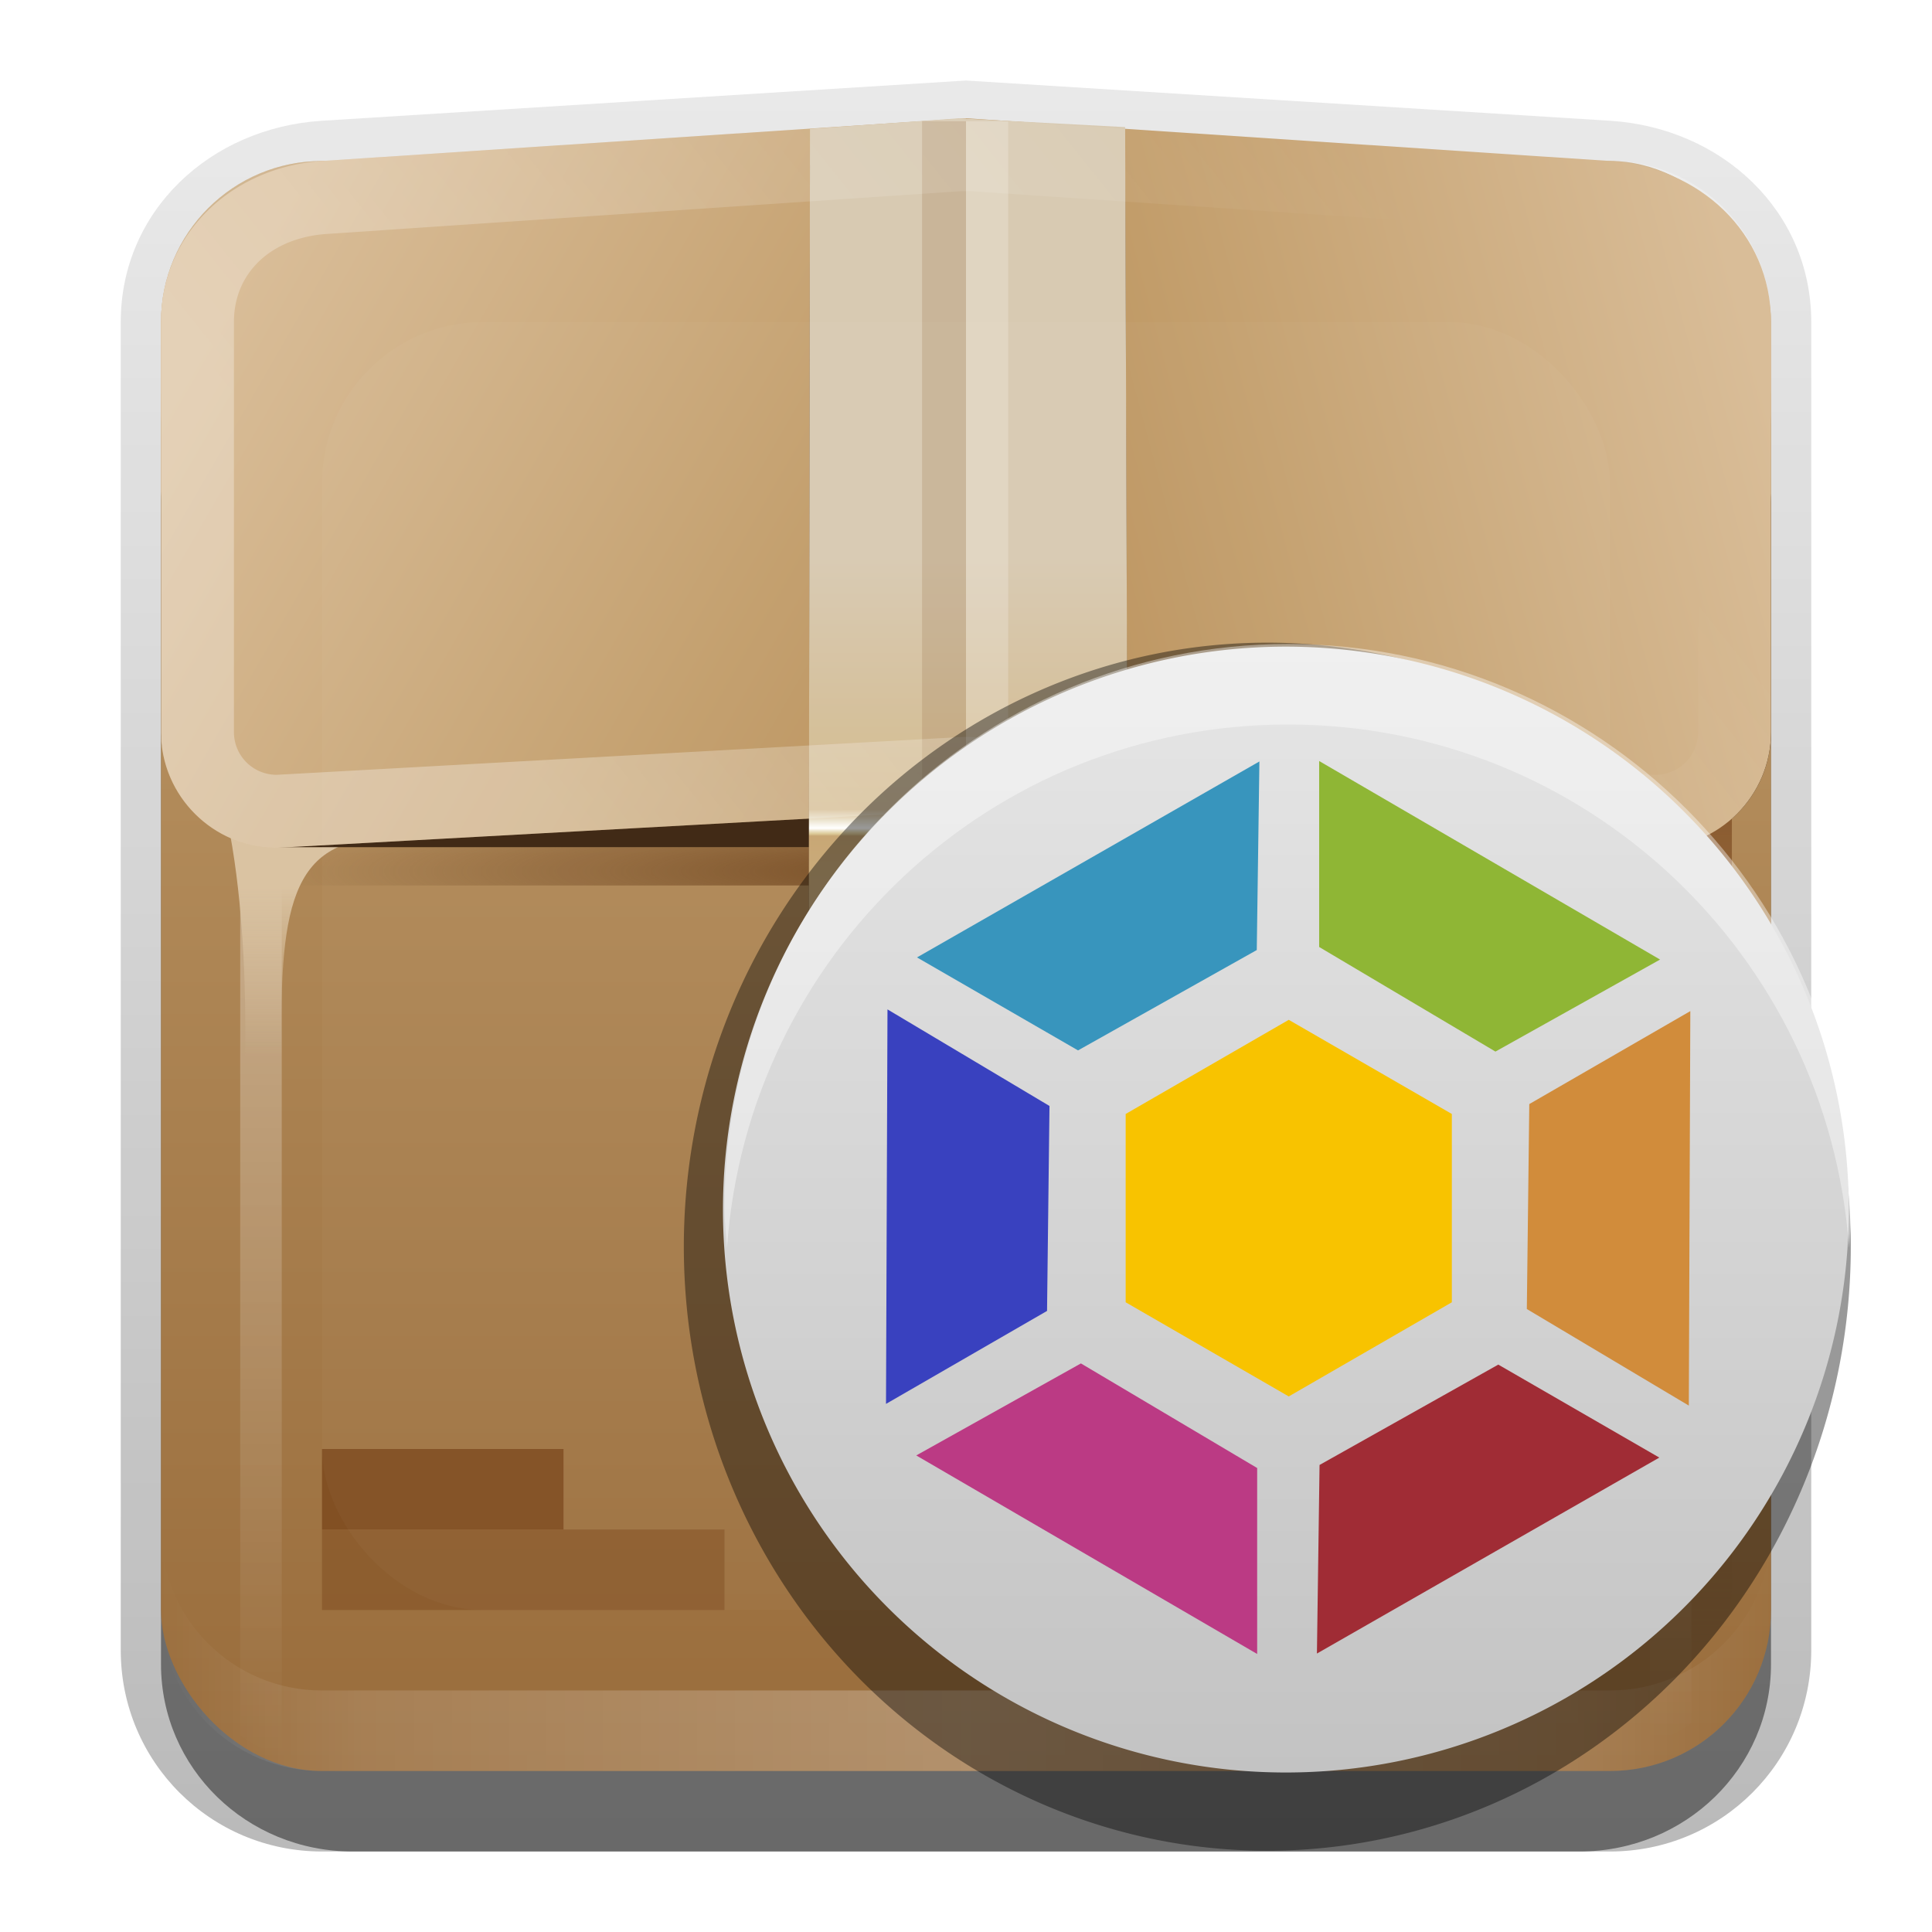 <?xml version="1.0" encoding="UTF-8" standalone="no"?>
<!-- Created with Inkscape (http://www.inkscape.org/) -->

<svg
   xmlns:dc="http://purl.org/dc/elements/1.1/"
   xmlns:cc="http://creativecommons.org/ns#"
   xmlns:rdf="http://www.w3.org/1999/02/22-rdf-syntax-ns#"
   xmlns:svg="http://www.w3.org/2000/svg"
   xmlns="http://www.w3.org/2000/svg"
   xmlns:xlink="http://www.w3.org/1999/xlink"
   xmlns:sodipodi="http://sodipodi.sourceforge.net/DTD/sodipodi-0.dtd"
   xmlns:inkscape="http://www.inkscape.org/namespaces/inkscape"
   width="24"
   height="24"
   id="svg2"
   sodipodi:version="0.32"
   inkscape:version="0.48.0 r9654"
   version="1.0"
   sodipodi:docname="ppa2.svg"
   inkscape:output_extension="org.inkscape.output.svg.inkscape"
   style="display:inline">
  <defs
     id="defs4">
    <linearGradient
       inkscape:collect="always"
       id="linearGradient3972">
      <stop
         style="stop-color:#000000;stop-opacity:1;"
         offset="0"
         id="stop3974" />
      <stop
         style="stop-color:#000000;stop-opacity:0;"
         offset="1"
         id="stop3976" />
    </linearGradient>
    <linearGradient
       inkscape:collect="always"
       id="linearGradient3327">
      <stop
         style="stop-color:#000000;stop-opacity:1;"
         offset="0"
         id="stop3330" />
      <stop
         style="stop-color:#000000;stop-opacity:0;"
         offset="1"
         id="stop3333" />
    </linearGradient>
    <linearGradient
       inkscape:collect="always"
       xlink:href="#linearGradient3327"
       id="linearGradient3335"
       x1="11.375"
       y1="22"
       x2="11.375"
       y2="-9.817"
       gradientUnits="userSpaceOnUse" />
    <inkscape:perspective
       sodipodi:type="inkscape:persp3d"
       inkscape:vp_x="0 : 11 : 1"
       inkscape:vp_y="0 : 1000 : 0"
       inkscape:vp_z="22 : 11 : 1"
       inkscape:persp3d-origin="11 : 7.3333333 : 1"
       id="perspective2531" />
    <linearGradient
       id="ButtonShadow"
       gradientTransform="scale(0.988,1.012)"
       x1="9.355"
       y1="21.743"
       x2="9.355"
       y2="0.494"
       gradientUnits="userSpaceOnUse">
      <stop
         id="stop3277"
         offset="0"
         style="stop-color:#000000;stop-opacity:0.706;" />
      <stop
         id="stop3279"
         offset="1"
         style="stop-color:#000000;stop-opacity:0.157;" />
    </linearGradient>
    <linearGradient
       inkscape:collect="always"
       id="linearGradient3232">
      <stop
         style="stop-color:#000000;stop-opacity:1;"
         offset="0"
         id="stop3234" />
      <stop
         style="stop-color:#000000;stop-opacity:0;"
         offset="1"
         id="stop3236" />
    </linearGradient>
    <linearGradient
       gradientUnits="userSpaceOnUse"
       y2="-6"
       x2="11"
       y1="14.806"
       x1="11"
       id="linearGradient3221"
       xlink:href="#linearGradient3232"
       inkscape:collect="always" />
    <linearGradient
       id="ButtonColor"
       x1="10.32"
       y1="21"
       x2="10.32"
       y2="0.999"
       gradientUnits="userSpaceOnUse">
      <stop
         style="stop-color:#29669f;stop-opacity:1;"
         offset="0"
         id="stop3189" />
      <stop
         style="stop-color:#88b6e0;stop-opacity:1;"
         offset="1"
         id="stop3191" />
    </linearGradient>
    <linearGradient
       inkscape:collect="always"
       xlink:href="#ButtonShadow"
       id="linearGradient38042"
       gradientUnits="userSpaceOnUse"
       gradientTransform="scale(0.988,1.012)"
       x1="9.355"
       y1="21.743"
       x2="9.355"
       y2="0.494" />
    <filter
       inkscape:collect="always"
       id="filter3194"
       x="-0.18"
       width="1.36"
       y="-0.18"
       height="1.36"
       color-interpolation-filters="sRGB">
      <feGaussianBlur
         inkscape:collect="always"
         stdDeviation="1.2"
         id="feGaussianBlur3196" />
    </filter>
    <clipPath
       clipPathUnits="userSpaceOnUse"
       id="clipPath2849">
      <rect
         ry="2"
         rx="2"
         y="1"
         x="1"
         height="20"
         width="20"
         id="rect2851"
         style="fill:#ffffff;fill-opacity:1;fill-rule:evenodd;stroke:none;display:inline" />
    </clipPath>
    <inkscape:perspective
       id="perspective3092"
       inkscape:persp3d-origin="0.5 : 0.33333333 : 1"
       inkscape:vp_z="1 : 0.5 : 1"
       inkscape:vp_y="0 : 1000 : 0"
       inkscape:vp_x="0 : 0.5 : 1"
       sodipodi:type="inkscape:persp3d" />
    <radialGradient
       r="42"
       fy="90.172"
       fx="48"
       cy="90.172"
       cx="48"
       gradientTransform="matrix(0.298,0,0,0.257,-33.578,-5.139)"
       gradientUnits="userSpaceOnUse"
       id="radialGradient2858"
       xlink:href="#linearGradient3737-4"
       inkscape:collect="always" />
    <linearGradient
       inkscape:collect="always"
       id="linearGradient3737-4">
      <stop
         style="stop-color:#ffffff;stop-opacity:1;"
         offset="0"
         id="stop3739-1" />
      <stop
         style="stop-color:#ffffff;stop-opacity:0;"
         offset="1"
         id="stop3741-8" />
    </linearGradient>
    <linearGradient
       inkscape:collect="always"
       xlink:href="#linearGradient4414"
       id="linearGradient4424"
       gradientUnits="userSpaceOnUse"
       x1="8.965"
       y1="44.04"
       x2="8.965"
       y2="52.263"
       gradientTransform="matrix(-0.258,0,0,0.258,-5.85,-12.19)" />
    <linearGradient
       inkscape:collect="always"
       id="linearGradient4414">
      <stop
         style="stop-color:#dac3a2;stop-opacity:1;"
         offset="0"
         id="stop4416" />
      <stop
         style="stop-color:#dac3a2;stop-opacity:0;"
         offset="1"
         id="stop4418" />
    </linearGradient>
    <linearGradient
       gradientTransform="matrix(0.258,0,0,0.258,0.952,-2.349)"
       inkscape:collect="always"
       xlink:href="#linearGradient4414"
       id="linearGradient4420"
       x1="8.965"
       y1="44.04"
       x2="8.965"
       y2="52.263"
       gradientUnits="userSpaceOnUse" />
    <linearGradient
       inkscape:collect="always"
       id="linearGradient3737">
      <stop
         style="stop-color:#ffffff;stop-opacity:1;"
         offset="0"
         id="stop3739" />
      <stop
         style="stop-color:#ffffff;stop-opacity:0;"
         offset="1"
         id="stop3741" />
    </linearGradient>
    <linearGradient
       gradientTransform="matrix(0.263,0,0,0.263,-32.997,-3.705)"
       inkscape:collect="always"
       xlink:href="#linearGradient4309"
       id="linearGradient3277"
       gradientUnits="userSpaceOnUse"
       x1="50.499"
       y1="19.882"
       x2="50.499"
       y2="47.295" />
    <linearGradient
       id="linearGradient4309"
       gradientUnits="userSpaceOnUse"
       x1="52.25"
       y1="47.247"
       x2="52.25"
       y2="0.239">
      <stop
         offset="0"
         style="stop-color:#d8cab2;stop-opacity:1"
         id="stop4311" />
      <stop
         offset="0.457"
         style="stop-color:#d2b98c;stop-opacity:1"
         id="stop4321" />
      <stop
         offset="0.486"
         style="stop-color:#F9F7EF"
         id="stop4323" />
      <stop
         offset="0.491"
         style="stop-color:#FFFFFF"
         id="stop4325" />
      <stop
         offset="0.492"
         style="stop-color:#FBF9F4"
         id="stop4327" />
      <stop
         offset="0.495"
         style="stop-color:#EFE7D0"
         id="stop4329" />
      <stop
         offset="0.498"
         style="stop-color:#E4D6B0"
         id="stop4331" />
      <stop
         offset="0.501"
         style="stop-color:#DAC894"
         id="stop4333" />
      <stop
         offset="0.505"
         style="stop-color:#c7a572;stop-opacity:1"
         id="stop4335" />
      <stop
         offset="1"
         style="stop-color:#d7c198;stop-opacity:1"
         id="stop4347" />
    </linearGradient>
    <linearGradient
       inkscape:collect="always"
       xlink:href="#linearGradient4295"
       id="linearGradient3264"
       gradientUnits="userSpaceOnUse"
       x1="47.227"
       y1="29.04"
       x2="6.33"
       y2="18.082"
       gradientTransform="matrix(-0.238,0,0,0.238,23.429,-1.476)" />
    <linearGradient
       id="linearGradient4295">
      <stop
         id="stop4297"
         offset="0"
         style="stop-color:#b88f56;stop-opacity:1" />
      <stop
         id="stop4299"
         offset="1"
         style="stop-color:#d9bd98;stop-opacity:1" />
    </linearGradient>
    <linearGradient
       gradientTransform="matrix(0.238,0,0,0.238,0.571,-1.476)"
       inkscape:collect="always"
       xlink:href="#linearGradient4295"
       id="linearGradient2489"
       gradientUnits="userSpaceOnUse"
       x1="48"
       y1="42"
       x2="6.781"
       y2="18.202" />
    <linearGradient
       id="linearGradient3134">
      <stop
         id="stop3136"
         offset="0"
         style="stop-color:#b88f56;stop-opacity:1" />
      <stop
         id="stop3138"
         offset="1"
         style="stop-color:#d9bd98;stop-opacity:1" />
    </linearGradient>
    <linearGradient
       id="linearGradient5092">
      <stop
         id="stop5094"
         offset="0"
         style="stop-color:#be9f6a;stop-opacity:1;" />
      <stop
         id="stop5096"
         offset="1"
         style="stop-color:#e5d2b2;stop-opacity:1;" />
    </linearGradient>
    <linearGradient
       gradientTransform="matrix(0.258,0,0,0.258,-31.631,-5.19)"
       inkscape:collect="always"
       xlink:href="#linearGradient3737"
       id="linearGradient4394"
       x1="10"
       y1="40.263"
       x2="10"
       y2="89.666"
       gradientUnits="userSpaceOnUse" />
    <linearGradient
       inkscape:collect="always"
       xlink:href="#linearGradient3737"
       id="linearGradient4402"
       gradientUnits="userSpaceOnUse"
       x1="10"
       y1="40.263"
       x2="10"
       y2="89.666"
       gradientTransform="matrix(-0.258,0,0,0.258,-7.873,-5.19)" />
    <linearGradient
       inkscape:collect="always"
       xlink:href="#linearGradient4370"
       id="linearGradient4400"
       gradientUnits="userSpaceOnUse"
       x1="8"
       y1="38.127"
       x2="8"
       y2="87.03"
       gradientTransform="matrix(-0.258,0,0,0.258,-6.873,-5.19)" />
    <linearGradient
       inkscape:collect="always"
       id="linearGradient4370">
      <stop
         style="stop-color:#8a5b30;stop-opacity:1;"
         offset="0"
         id="stop4372" />
      <stop
         style="stop-color:#8a5b30;stop-opacity:0;"
         offset="1"
         id="stop4374" />
    </linearGradient>
    <radialGradient
       inkscape:collect="always"
       xlink:href="#linearGradient4426"
       id="radialGradient4432"
       cx="48"
       cy="73.146"
       fx="48"
       fy="73.146"
       r="42"
       gradientTransform="matrix(0.207,0,0,0.023,2.083,7.141)"
       gradientUnits="userSpaceOnUse" />
    <linearGradient
       inkscape:collect="always"
       id="linearGradient4426">
      <stop
         style="stop-color:#71461e;stop-opacity:1;"
         offset="0"
         id="stop4428" />
      <stop
         style="stop-color:#71461e;stop-opacity:0;"
         offset="1"
         id="stop4430" />
    </linearGradient>
    <linearGradient
       gradientTransform="matrix(0.258,0,0,0.258,-31.631,-5.19)"
       inkscape:collect="always"
       xlink:href="#linearGradient4289"
       id="linearGradient3706"
       x1="54.187"
       y1="90"
       x2="54.187"
       y2="39.853"
       gradientUnits="userSpaceOnUse" />
    <linearGradient
       id="linearGradient4289">
      <stop
         id="stop4291"
         offset="0"
         style="stop-color:#996c3b;stop-opacity:1" />
      <stop
         id="stop4293"
         offset="1"
         style="stop-color:#c19e6d;stop-opacity:1;" />
    </linearGradient>
    <linearGradient
       inkscape:collect="always"
       xlink:href="#linearGradient4370"
       id="linearGradient4376"
       x1="8"
       y1="38.127"
       x2="8"
       y2="71.877"
       gradientUnits="userSpaceOnUse" />
    <linearGradient
       gradientTransform="matrix(0.258,0,0,0.258,-31.631,-5.19)"
       y2="71.877"
       x2="8"
       y1="38.127"
       x1="8"
       gradientUnits="userSpaceOnUse"
       id="linearGradient3198"
       xlink:href="#linearGradient4370"
       inkscape:collect="always" />
    <radialGradient
       inkscape:collect="always"
       xlink:href="#linearGradient4426"
       id="radialGradient3820"
       gradientUnits="userSpaceOnUse"
       gradientTransform="matrix(0.207,0,0,0.023,31.083,8.141)"
       cx="48"
       cy="73.146"
       fx="48"
       fy="73.146"
       r="42" />
    <linearGradient
       inkscape:collect="always"
       xlink:href="#linearGradient5092"
       id="linearGradient3822"
       gradientUnits="userSpaceOnUse"
       gradientTransform="matrix(0.238,0,0,0.238,29.571,-0.476)"
       x1="47.079"
       y1="32.783"
       x2="6.596"
       y2="9.41" />
    <linearGradient
       inkscape:collect="always"
       xlink:href="#linearGradient4295"
       id="linearGradient3824"
       gradientUnits="userSpaceOnUse"
       gradientTransform="matrix(0.238,0,0,0.238,29.571,-0.476)"
       x1="48"
       y1="42"
       x2="6.781"
       y2="18.202" />
    <linearGradient
       inkscape:collect="always"
       xlink:href="#linearGradient4295"
       id="linearGradient3826"
       gradientUnits="userSpaceOnUse"
       gradientTransform="matrix(-0.238,0,0,0.238,52.429,-0.476)"
       x1="47.227"
       y1="29.04"
       x2="6.33"
       y2="18.082" />
    <linearGradient
       inkscape:collect="always"
       xlink:href="#linearGradient3737"
       id="linearGradient3828"
       gradientUnits="userSpaceOnUse"
       gradientTransform="matrix(0.238,0,0,0.238,29.571,-0.476)"
       x1="23.143"
       y1="42"
       x2="66.964"
       y2="6" />
    <linearGradient
       inkscape:collect="always"
       xlink:href="#ButtonColor"
       id="linearGradient3835"
       gradientUnits="userSpaceOnUse"
       gradientTransform="translate(11.119,23.742)"
       x1="-3.061"
       y1="27.258"
       x2="-3.061"
       y2="7.254" />
    <linearGradient
       inkscape:collect="always"
       xlink:href="#linearGradient3737-4"
       id="linearGradient3865"
       x1="6"
       y1="9"
       x2="16"
       y2="1"
       gradientUnits="userSpaceOnUse"
       gradientTransform="translate(1,-1)" />
    <linearGradient
       inkscape:collect="always"
       xlink:href="#linearGradient4289"
       id="linearGradient3867"
       gradientUnits="userSpaceOnUse"
       gradientTransform="translate(12.119,-7.258)"
       x1="-3.061"
       y1="27.258"
       x2="-3.061"
       y2="7.254" />
    <linearGradient
       inkscape:collect="always"
       xlink:href="#linearGradient3737"
       id="linearGradient3871"
       gradientUnits="userSpaceOnUse"
       gradientTransform="matrix(0.258,0,0,0.209,0.921,1.041)"
       x1="10"
       y1="40.263"
       x2="10"
       y2="89.666" />
    <linearGradient
       inkscape:collect="always"
       xlink:href="#linearGradient3737"
       id="linearGradient3877"
       gradientUnits="userSpaceOnUse"
       gradientTransform="matrix(-0.258,0,0,0.206,23.075,1.146)"
       x1="10"
       y1="40.263"
       x2="10"
       y2="89.666" />
    <linearGradient
       inkscape:collect="always"
       xlink:href="#linearGradient4414"
       id="linearGradient3879"
       gradientUnits="userSpaceOnUse"
       gradientTransform="matrix(-0.258,0,0,0.258,23.043,-2.349)"
       x1="8.965"
       y1="44.04"
       x2="8.965"
       y2="52.263" />
    <linearGradient
       inkscape:collect="always"
       xlink:href="#linearGradient4370"
       id="linearGradient3883"
       gradientUnits="userSpaceOnUse"
       gradientTransform="matrix(-0.258,0,0,0.217,23.061,-0.464)"
       x1="8"
       y1="38.127"
       x2="8"
       y2="87.03" />
    <linearGradient
       inkscape:collect="always"
       xlink:href="#linearGradient4309"
       id="linearGradient3889"
       gradientUnits="userSpaceOnUse"
       gradientTransform="matrix(0.251,0,0,0.251,-1.23,-0.079)"
       x1="50.499"
       y1="19.882"
       x2="50.499"
       y2="47.295" />
    <filter
       inkscape:collect="always"
       id="filter3895"
       x="-0.15"
       width="1.3"
       y="-0.047"
       height="1.095"
       color-interpolation-filters="sRGB">
      <feGaussianBlur
         inkscape:collect="always"
         stdDeviation="0.248"
         id="feGaussianBlur3897" />
    </filter>
    <inkscape:perspective
       id="perspective3208"
       inkscape:persp3d-origin="0.5 : 0.33333333 : 1"
       inkscape:vp_z="1 : 0.5 : 1"
       inkscape:vp_y="0 : 1000 : 0"
       inkscape:vp_x="0 : 0.5 : 1"
       sodipodi:type="inkscape:persp3d" />
    <linearGradient
       inkscape:collect="always"
       xlink:href="#linearGradient3778"
       id="linearGradient3844"
       x1="51.429"
       y1="72.786"
       x2="90.714"
       y2="72.786"
       gradientUnits="userSpaceOnUse" />
    <linearGradient
       id="linearGradient3778">
      <stop
         style="stop-color:#499119;stop-opacity:1;"
         offset="0"
         id="stop3780" />
      <stop
         style="stop-color:#8fd625;stop-opacity:1;"
         offset="1"
         id="stop3782" />
    </linearGradient>
    <linearGradient
       inkscape:collect="always"
       xlink:href="#linearGradient5010"
       id="linearGradient3908"
       x1="123.075"
       y1="75.788"
       x2="123.075"
       y2="59.879"
       gradientUnits="userSpaceOnUse" />
    <linearGradient
       inkscape:collect="always"
       id="linearGradient5010">
      <stop
         style="stop-color:#000000;stop-opacity:1;"
         offset="0"
         id="stop5012" />
      <stop
         style="stop-color:#000000;stop-opacity:0;"
         offset="1"
         id="stop5014" />
    </linearGradient>
    <clipPath
       clipPathUnits="userSpaceOnUse"
       id="clipPath3894">
      <path
         style="fill:#ffffff;fill-opacity:1;stroke:none"
         d="m 128,56 c -9.941,0 -18,8.059 -18,18 0,9.941 8.059,18 18,18 9.941,0 18,-8.059 18,-18 0,-9.941 -8.059,-18 -18,-18 z m -6,4.5 12,0 0,13.75 5,0 -11,13.75 -11,-13.75 5,0 0,-13.75 z"
         id="path3896" />
    </clipPath>
    <linearGradient
       y2="72.786"
       x2="90.714"
       y1="72.786"
       x1="51.429"
       gradientUnits="userSpaceOnUse"
       id="linearGradient3226"
       xlink:href="#linearGradient3157"
       inkscape:collect="always" />
    <linearGradient
       inkscape:collect="always"
       xlink:href="#linearGradient3778"
       id="linearGradient3953"
       gradientUnits="userSpaceOnUse"
       x1="51.429"
       y1="72.786"
       x2="90.714"
       y2="72.786"
       gradientTransform="matrix(0,-0.305,0.305,0,12.767,39.709)" />
    <linearGradient
       inkscape:collect="always"
       xlink:href="#linearGradient3737-4"
       id="linearGradient3955"
       gradientUnits="userSpaceOnUse"
       x1="15.843"
       y1="18.633"
       x2="15.843"
       y2="14.039"
       gradientTransform="translate(19,-2)" />
    <clipPath
       clipPathUnits="userSpaceOnUse"
       id="clipPath3962">
      <path
         style="fill:url(#linearGradient3966);fill-opacity:1;stroke:none;display:inline"
         d="m 35,10 c -3.314,0 -6,2.686 -6,6 0,3.314 2.686,6 6,6 3.314,0 6,-2.686 6,-6 0,-3.314 -2.686,-6 -6,-6 z m -2,2 4,0 0,4 1,0 -3,4 -3,-4 1,0 0,-4 z"
         id="path3964" />
    </clipPath>
    <linearGradient
       inkscape:collect="always"
       xlink:href="#linearGradient3778"
       id="linearGradient3966"
       gradientUnits="userSpaceOnUse"
       gradientTransform="matrix(0,-0.305,0.305,0,12.767,37.709)"
       x1="51.429"
       y1="72.786"
       x2="90.714"
       y2="72.786" />
    <linearGradient
       inkscape:collect="always"
       xlink:href="#linearGradient3972"
       id="linearGradient3978"
       x1="36.275"
       y1="20.122"
       x2="36.275"
       y2="11.793"
       gradientUnits="userSpaceOnUse" />
    <inkscape:perspective
       id="perspective3991"
       inkscape:persp3d-origin="0.5 : 0.33333333 : 1"
       inkscape:vp_z="1 : 0.5 : 1"
       inkscape:vp_y="0 : 1000 : 0"
       inkscape:vp_x="0 : 0.5 : 1"
       sodipodi:type="inkscape:persp3d" />
    <linearGradient
       inkscape:collect="always"
       xlink:href="#linearGradient3157"
       id="linearGradient3844-5"
       x1="51.429"
       y1="72.786"
       x2="90.714"
       y2="72.786"
       gradientUnits="userSpaceOnUse" />
    <linearGradient
       id="linearGradient3157">
      <stop
         id="stop3159"
         offset="0"
         style="stop-color:#c3c3c3;stop-opacity:1;" />
      <stop
         id="stop3161"
         offset="1"
         style="stop-color:#e6e6e6;stop-opacity:1;" />
    </linearGradient>
    <linearGradient
       y2="72.786"
       x2="90.714"
       y1="72.786"
       x1="51.429"
       gradientUnits="userSpaceOnUse"
       id="linearGradient4000"
       xlink:href="#linearGradient3157"
       inkscape:collect="always" />
    <inkscape:perspective
       id="perspective4010"
       inkscape:persp3d-origin="0.5 : 0.33333333 : 1"
       inkscape:vp_z="1 : 0.5 : 1"
       inkscape:vp_y="0 : 1000 : 0"
       inkscape:vp_x="0 : 0.5 : 1"
       sodipodi:type="inkscape:persp3d" />
    <inkscape:perspective
       id="perspective4003"
       inkscape:persp3d-origin="0.5 : 0.33333333 : 1"
       inkscape:vp_z="1 : 0.5 : 1"
       inkscape:vp_y="0 : 1000 : 0"
       inkscape:vp_x="0 : 0.5 : 1"
       sodipodi:type="inkscape:persp3d" />
    <linearGradient
       y2="16"
       x2="10"
       y1="1"
       x1="10"
       gradientUnits="userSpaceOnUse"
       id="linearGradient3078"
       xlink:href="#linearGradient3823"
       inkscape:collect="always"
       gradientTransform="translate(1,-1)" />
    <linearGradient
       id="linearGradient3823">
      <stop
         id="stop3825"
         offset="0"
         style="stop-color:#ffffff;stop-opacity:1;" />
      <stop
         id="stop3829"
         offset="1"
         style="stop-color:#ffffff;stop-opacity:0;" />
    </linearGradient>
    <linearGradient
       inkscape:collect="always"
       xlink:href="#linearGradient3831"
       id="linearGradient3845"
       x1="11"
       y1="19.5"
       x2="21"
       y2="19.5"
       gradientUnits="userSpaceOnUse"
       spreadMethod="reflect"
       gradientTransform="translate(1,-1)" />
    <linearGradient
       id="linearGradient3831">
      <stop
         style="stop-color:#ffffff;stop-opacity:1;"
         offset="0"
         id="stop3833" />
      <stop
         id="stop3821"
         offset="0.75"
         style="stop-color:#ffffff;stop-opacity:0.498;" />
      <stop
         style="stop-color:#ffffff;stop-opacity:0;"
         offset="1"
         id="stop3835" />
    </linearGradient>
    <linearGradient
       y2="16"
       x2="10"
       y1="1"
       x1="10"
       gradientTransform="translate(1,-1)"
       gradientUnits="userSpaceOnUse"
       id="linearGradient3961"
       xlink:href="#linearGradient3823"
       inkscape:collect="always" />
  </defs>
  <sodipodi:namedview
     id="base"
     pagecolor="#ffffff"
     bordercolor="#e7e7e7"
     borderopacity="1"
     inkscape:pageopacity="0.0"
     inkscape:pageshadow="2"
     inkscape:zoom="18.825677"
     inkscape:cx="-0.50311117"
     inkscape:cy="4.6760622"
     inkscape:document-units="px"
     inkscape:current-layer="layer1"
     showgrid="true"
     inkscape:showpageshadow="false"
     showguides="false"
     inkscape:guide-bbox="true"
     inkscape:window-width="1920"
     inkscape:window-height="1026"
     inkscape:window-x="0"
     inkscape:window-y="25"
     inkscape:window-maximized="1"
     inkscape:snap-global="false">
    <sodipodi:guide
       orientation="1,0"
       position="0,112"
       id="guide2383" />
    <sodipodi:guide
       orientation="0,1"
       position="26.278,128"
       id="guide2385" />
    <sodipodi:guide
       orientation="1,0"
       position="128,54.082"
       id="guide2387" />
    <sodipodi:guide
       orientation="0,1"
       position="78.156,0"
       id="guide2389" />
    <sodipodi:guide
       orientation="0,1"
       position="60.864,64.085"
       id="guide2391" />
    <inkscape:grid
       type="xygrid"
       id="grid3672"
       visible="true"
       enabled="true"
       empspacing="8"
       snapvisiblegridlinesonly="true" />
  </sodipodi:namedview>
  <g
     inkscape:label="Button"
     inkscape:groupmode="layer"
     id="layer1"
     transform="translate(0,2)">
    <g
       style="opacity:0.9;display:inline"
       id="g3337"
       transform="translate(1,-1)">
      <path
         style="opacity:0.3;fill:url(#linearGradient3335);fill-opacity:1;stroke:none;display:inline"
         d="M 3,0.5 11,2.7789276e-4 19,0.5 c 1.382,0.086 2.5,1.115 2.5,2.5 l 0,16.5 C 21.5,20.885 20.385,22 19,22 L 3,22 C 1.615,22 0.5,20.885 0.5,19.5 L 0.5,3 C 0.5,1.615 1.618,0.586 3,0.5 z"
         id="rect3371"
         sodipodi:nodetypes="cczccccccz"
         inkscape:connector-curvature="0" />
      <path
         style="opacity:0.5;fill:#000000;fill-opacity:1;stroke:none;display:inline"
         d="M 3.381,2 18.619,2 C 19.938,2 21,3.037 21,4.326 L 21,19.674 C 21,20.963 19.938,22 18.619,22 L 3.381,22 C 2.062,22 1,20.963 1,19.674 L 1,4.326 C 1,3.037 2.062,2 3.381,2 z"
         id="rect2553"
         inkscape:connector-curvature="0" />
    </g>
    <rect
       style="fill:url(#linearGradient3867);fill-opacity:1;fill-rule:evenodd;stroke:none;display:inline"
       id="rect3173"
       width="20"
       height="20"
       x="2"
       y="0"
       rx="2"
       ry="2" />
    <path
       style="opacity:0.25;fill:#ffffff;fill-opacity:1;fill-rule:evenodd;stroke:none;display:inline"
       d="m 4,-1.8e-7 c -1.108,0 -2,0.892 -2,2 l 0,1 c 0,-1.108 0.892,-2 2,-2 l 16,0 c 1.108,0 2,0.892 2,2 l 0,-1 C 22,0.892 21.108,-1.8e-7 20,-1.8e-7 l -16,0 z"
       id="rect3183"
       inkscape:connector-curvature="0" />
    <path
       style="fill:url(#radialGradient4432);fill-opacity:1;fill-rule:nonzero;stroke:none;display:inline"
       d="M 2,7.095 2,7.571 C 2,8.363 2.637,9 3.429,9 L 20.571,9 c 0.791,0 1.429,-0.637 1.429,-1.429 l 0,-0.476 c 0,0.791 -0.637,1.429 -1.429,1.429 l -17.143,0 C 2.637,8.524 2,7.887 2,7.095 z"
       id="path3287"
       sodipodi:nodetypes="ccccccccc"
       inkscape:connector-curvature="0" />
    <path
       sodipodi:nodetypes="ccccc"
       id="path3869"
       d="m 2.984,8.576 0,10.981 c 0.149,0.108 0.324,0.193 0.516,0.249 l 0,-11.23 -0.516,0 z"
       style="opacity:0.3;fill:url(#linearGradient3871);fill-opacity:1;fill-rule:nonzero;stroke:none;display:inline"
       inkscape:connector-curvature="0" />
    <path
       style="fill:url(#linearGradient4420);fill-opacity:1;fill-rule:evenodd;stroke:none;display:inline"
       d="m 2.548,7.267 c 0.619,1.433 0.488,4.136 0.488,4.136 l 0.472,-0.065 C 3.444,9.221 3.623,8.439 4.795,8.407 2.946,8.098 2.548,7.267 2.548,7.267 z"
       id="path4404"
       sodipodi:nodetypes="ccccc"
       inkscape:connector-curvature="0" />
    <path
       style="opacity:0.3;fill:url(#linearGradient3877);fill-opacity:1;fill-rule:nonzero;stroke:none;display:inline"
       d="m 21.012,8.576 0,10.829 c -0.149,0.107 -0.324,0.191 -0.516,0.245 l 0,-11.074 0.516,0 z"
       id="path3873"
       sodipodi:nodetypes="ccccc"
       inkscape:connector-curvature="0" />
    <rect
       style="fill:#3c2510;fill-opacity:1;fill-rule:nonzero;stroke:none;display:inline"
       id="rect2483"
       width="20"
       height="5.714"
       x="2"
       y="2.81"
       rx="1.429"
       ry="1.429" />
    <path
       style="fill:url(#linearGradient2489);fill-opacity:1;fill-rule:nonzero;stroke:none;display:inline"
       d="M 12,-0.531 4,0 C 2.894,0.073 2,0.892 2,2 l 0,5.094 c 0,0.791 0.646,1.438 1.438,1.438 L 12,8.062 12,-0.531 z"
       id="rect2481"
       inkscape:connector-curvature="0" />
    <path
       style="fill:url(#linearGradient3883);fill-opacity:1;fill-rule:nonzero;stroke:none;display:inline"
       d="m 21.514,7.335 0,10.399 c 0,0.386 -0.2,0.73 -0.516,0.968 l 0,-11.367 0.516,0 z"
       id="path3881"
       inkscape:connector-curvature="0" />
    <path
       sodipodi:nodetypes="ccccc"
       id="path3875"
       d="m 21.448,7.267 c -0.619,1.433 -0.488,4.136 -0.488,4.136 l -0.472,-0.065 c 0.065,-2.117 -0.114,-2.898 -1.286,-2.931 1.849,-0.308 2.247,-1.14 2.247,-1.14 z"
       style="fill:url(#linearGradient3879);fill-opacity:1;fill-rule:evenodd;stroke:none;display:inline"
       inkscape:connector-curvature="0" />
    <path
       style="fill:url(#linearGradient3264);fill-opacity:1;fill-rule:nonzero;stroke:none;display:inline"
       d="m 12,-0.531 0,8.594 8.562,0.469 C 21.354,8.531 22,7.885 22,7.094 L 22,2 C 22,0.892 21.106,0.073 20,0 l -8,-0.531 z"
       id="path3262"
       inkscape:connector-curvature="0" />
    <path
       style="fill:#543b22;fill-opacity:1;display:inline;filter:url(#filter3895)"
       d="M 11.909,-0.082 10.062,0.049 10.043,12.5 14.017,11.476 13.977,0.027 11.909,-0.082 z"
       id="path3891"
       sodipodi:nodetypes="cccccc"
       inkscape:connector-curvature="0" />
    <path
       sodipodi:nodetypes="cccccc"
       id="path3887"
       d="M 11.909,-0.53 10.062,-0.399 10.043,12.052 14.017,11.027 13.977,-0.421 11.909,-0.53 z"
       style="fill:url(#linearGradient3889);fill-opacity:1;display:inline"
       inkscape:connector-curvature="0" />
    <rect
       style="opacity:0.2;fill:#8d6137;fill-opacity:1;fill-rule:nonzero;stroke:none;display:inline"
       id="rect4363"
       width="0.546"
       height="8.503"
       x="11.454"
       y="-0.494" />
    <rect
       y="-0.494"
       x="12"
       height="8.503"
       width="0.524"
       id="rect4365"
       style="opacity:0.2;fill:#ffffff;fill-opacity:1;fill-rule:nonzero;stroke:none;display:inline" />
    <path
       sodipodi:nodetypes="cczccccccz"
       id="path3833"
       d="M 3,31 11,30.47 19,31 c 1.106,0.073 2,0.892 2,2 l 0,16 c 0,1.108 -0.892,2 -2,2 L 3,51 C 1.892,51 1,50.108 1,49 L 1,33 c 0,-1.108 0.894,-1.927 2,-2 z"
       style="fill:url(#linearGradient3835);fill-opacity:1;fill-rule:evenodd;stroke:none;display:inline"
       inkscape:connector-curvature="0" />
    <path
       style="opacity:0.3;fill:url(#linearGradient3865);fill-opacity:1;fill-rule:nonzero;stroke:none;display:inline"
       d="M 12,-0.531 4,0 C 2.894,0.073 2,0.892 2,2 l 0,5.094 c 0,0.791 0.646,1.438 1.438,1.438 L 12,8.062 20.562,8.531 C 21.354,8.531 22,7.885 22,7.094 L 22,2 C 22,0.892 21.106,0.073 20,0 l -8,-0.531 z m -0.062,0.906 0.125,0 7.875,0.531 C 20.627,0.952 21.094,1.384 21.094,2 l 0,5.094 c 0,0.294 -0.237,0.531 -0.531,0.531 l -8.5,-0.469 a 0.914,0.914 0 0 0 -0.125,0 L 3.438,7.625 C 3.143,7.625 2.906,7.388 2.906,7.094 L 2.906,2 c 0,-0.616 0.466,-1.048 1.156,-1.094 L 11.938,0.375 z"
       id="path3847"
       inkscape:connector-curvature="0" />
    <rect
       style="opacity:0.6;fill:#825023;fill-opacity:1;stroke:none"
       id="rect3742"
       width="1"
       height="5"
       x="17"
       y="-9"
       transform="matrix(0,1,-1,0,0,0)" />
    <rect
       transform="matrix(0,1,-1,0,0,0)"
       y="-7"
       x="16"
       height="3"
       width="1"
       id="rect3744"
       style="fill:#825023;fill-opacity:1;stroke:none" />
    <path
       id="path3235"
       d="M 4,20 C 2.892,20 2,19.108 2,18 l 0,-1 c 0,1.108 0.892,2 2,2 l 16,0 c 1.108,0 2,-0.892 2,-2 l 0,1 c 0,1.108 -0.892,2 -2,2 L 4,20 z"
       style="opacity:0.25;fill:url(#linearGradient3845);fill-opacity:1;fill-rule:evenodd;stroke:none;display:inline"
       inkscape:connector-curvature="0" />
  </g>
  <g
     inkscape:groupmode="layer"
     id="layer2"
     inkscape:label="Highlight"
     transform="translate(0,2)"
     sodipodi:insensitive="true">
    <rect
       style="opacity:0.15;fill:#ffffff;fill-opacity:1;fill-rule:nonzero;stroke:none;display:inline;filter:url(#filter3194)"
       id="rect2410"
       width="16"
       height="16"
       x="3"
       y="3"
       rx="2"
       ry="2"
       clip-path="url(#clipPath2849)"
       transform="translate(1,-1)" />
  </g>
  <g
     inkscape:groupmode="layer"
     id="layer3"
     inkscape:label="Symbol"
     transform="translate(0,2)"
     sodipodi:insensitive="true">
    <path
       transform="matrix(0,-0.382,0.369,0,-11.115,40.636)"
       d="m 90.714,72.786 a 19.643,19.643 0 1 1 -39.286,0 19.643,19.643 0 1 1 39.286,0 z"
       sodipodi:ry="19.642857"
       sodipodi:rx="19.642857"
       sodipodi:cy="72.785713"
       sodipodi:cx="71.071426"
       id="path4000"
       style="opacity:0.4;fill:#000000;fill-opacity:1;stroke:none;display:inline"
       sodipodi:type="arc" />
    <path
       sodipodi:type="arc"
       style="fill:url(#linearGradient3226);fill-opacity:1;stroke:none;display:inline"
       id="path3836"
       sodipodi:cx="71.071426"
       sodipodi:cy="72.785713"
       sodipodi:rx="19.642857"
       sodipodi:ry="19.642857"
       d="m 90.714,72.786 a 19.643,19.643 0 1 1 -39.286,0 19.643,19.643 0 1 1 39.286,0 z"
       transform="matrix(0,-0.356,0.356,0,-9.938,38.327)" />
    <path
       style="opacity:0.4;fill:#ffffff;fill-opacity:1;stroke:none;display:inline"
       d="M 16,6 C 12.134,6 9,9.134 9,13 9,13.168 9.02,13.335 9.031,13.5 9.288,9.868 12.302,7 16,7 19.698,7 22.712,9.868 22.969,13.5 22.98,13.335 23,13.168 23,13 23,9.134 19.866,6 16,6 z"
       id="path3739"
       inkscape:connector-curvature="0" />
    <g
       id="g3779"
       transform="matrix(0.385,0,0,0.385,-10.178,13)">
      <path
         transform="matrix(0.717,0,0,0.717,20.074,-51.783)"
         d="m 59.53,76.487 10e-7,-8.474 7.339,-4.237 7.339,4.237 -10e-7,8.474 -7.339,4.237 z"
         inkscape:randomized="0"
         inkscape:rounded="0"
         inkscape:flatsided="true"
         sodipodi:arg2="3.1415927"
         sodipodi:arg1="2.6179939"
         sodipodi:r2="7.3387527"
         sodipodi:r1="8.474062"
         sodipodi:cy="72.249527"
         sodipodi:cx="66.868896"
         sodipodi:sides="6"
         id="path3942"
         style="color:#000000;fill:#f8c300;fill-opacity:1;fill-rule:nonzero;stroke:none;stroke-width:1;marker:none;visibility:visible;display:inline;overflow:visible;enable-background:accumulate"
         sodipodi:type="star" />
      <path
         sodipodi:nodetypes="ccccc"
         inkscape:transform-center-y="-9.71875"
         inkscape:transform-center-x="-6.5"
         id="path3944"
         d="m 69,-14.406 0,6 5.688,3.375 L 80,-8 69,-14.406 z"
         style="fill:#8fb635;fill-opacity:1;stroke:none;display:inline"
         inkscape:connector-curvature="0" />
      <path
         style="fill:#d18c3b;fill-opacity:1;stroke:none;display:inline"
         d="m 80.976,-6.337 -5.196,3 -0.079,6.613 5.227,3.116 0.048,-12.729 z"
         id="path3966"
         inkscape:transform-center-x="-10.338558"
         inkscape:transform-center-y="0.0276025"
         sodipodi:nodetypes="ccccc"
         inkscape:connector-curvature="0" />
      <path
         sodipodi:nodetypes="ccccc"
         inkscape:transform-center-y="9.7307265"
         inkscape:transform-center-x="-6.4521885"
         id="path3968"
         d="M 79.976,8.069 74.78,5.069 69.013,8.307 68.928,14.392 79.976,8.069 z"
         style="fill:#a02c35;fill-opacity:1;stroke:none;display:inline"
         inkscape:connector-curvature="0" />
      <path
         style="fill:#bb3a84;fill-opacity:1;stroke:none;display:inline"
         d="M 67,14.406 67,8.406 61.313,5.031 56,8 67,14.406 z"
         id="path3970"
         inkscape:transform-center-x="6.4999995"
         inkscape:transform-center-y="9.7187485"
         sodipodi:nodetypes="ccccc"
         inkscape:connector-curvature="0" />
      <path
         sodipodi:nodetypes="ccccc"
         inkscape:transform-center-y="-0.0276035"
         inkscape:transform-center-x="10.338558"
         id="path3972"
         d="m 55.024,6.337 5.196,-3 0.079,-6.613 -5.227,-3.116 -0.048,12.729 z"
         style="fill:#3941bf;fill-opacity:1;stroke:none;display:inline"
         inkscape:connector-curvature="0" />
      <path
         style="fill:#3895bd;fill-opacity:1;stroke:none;display:inline"
         d="m 56.024,-8.069 5.196,3 5.767,-3.238 0.085,-6.085 -11.048,6.323 z"
         id="path3974"
         inkscape:transform-center-x="6.4521885"
         inkscape:transform-center-y="-9.7307265"
         sodipodi:nodetypes="ccccc"
         inkscape:connector-curvature="0" />
    </g>
  </g>
</svg>
